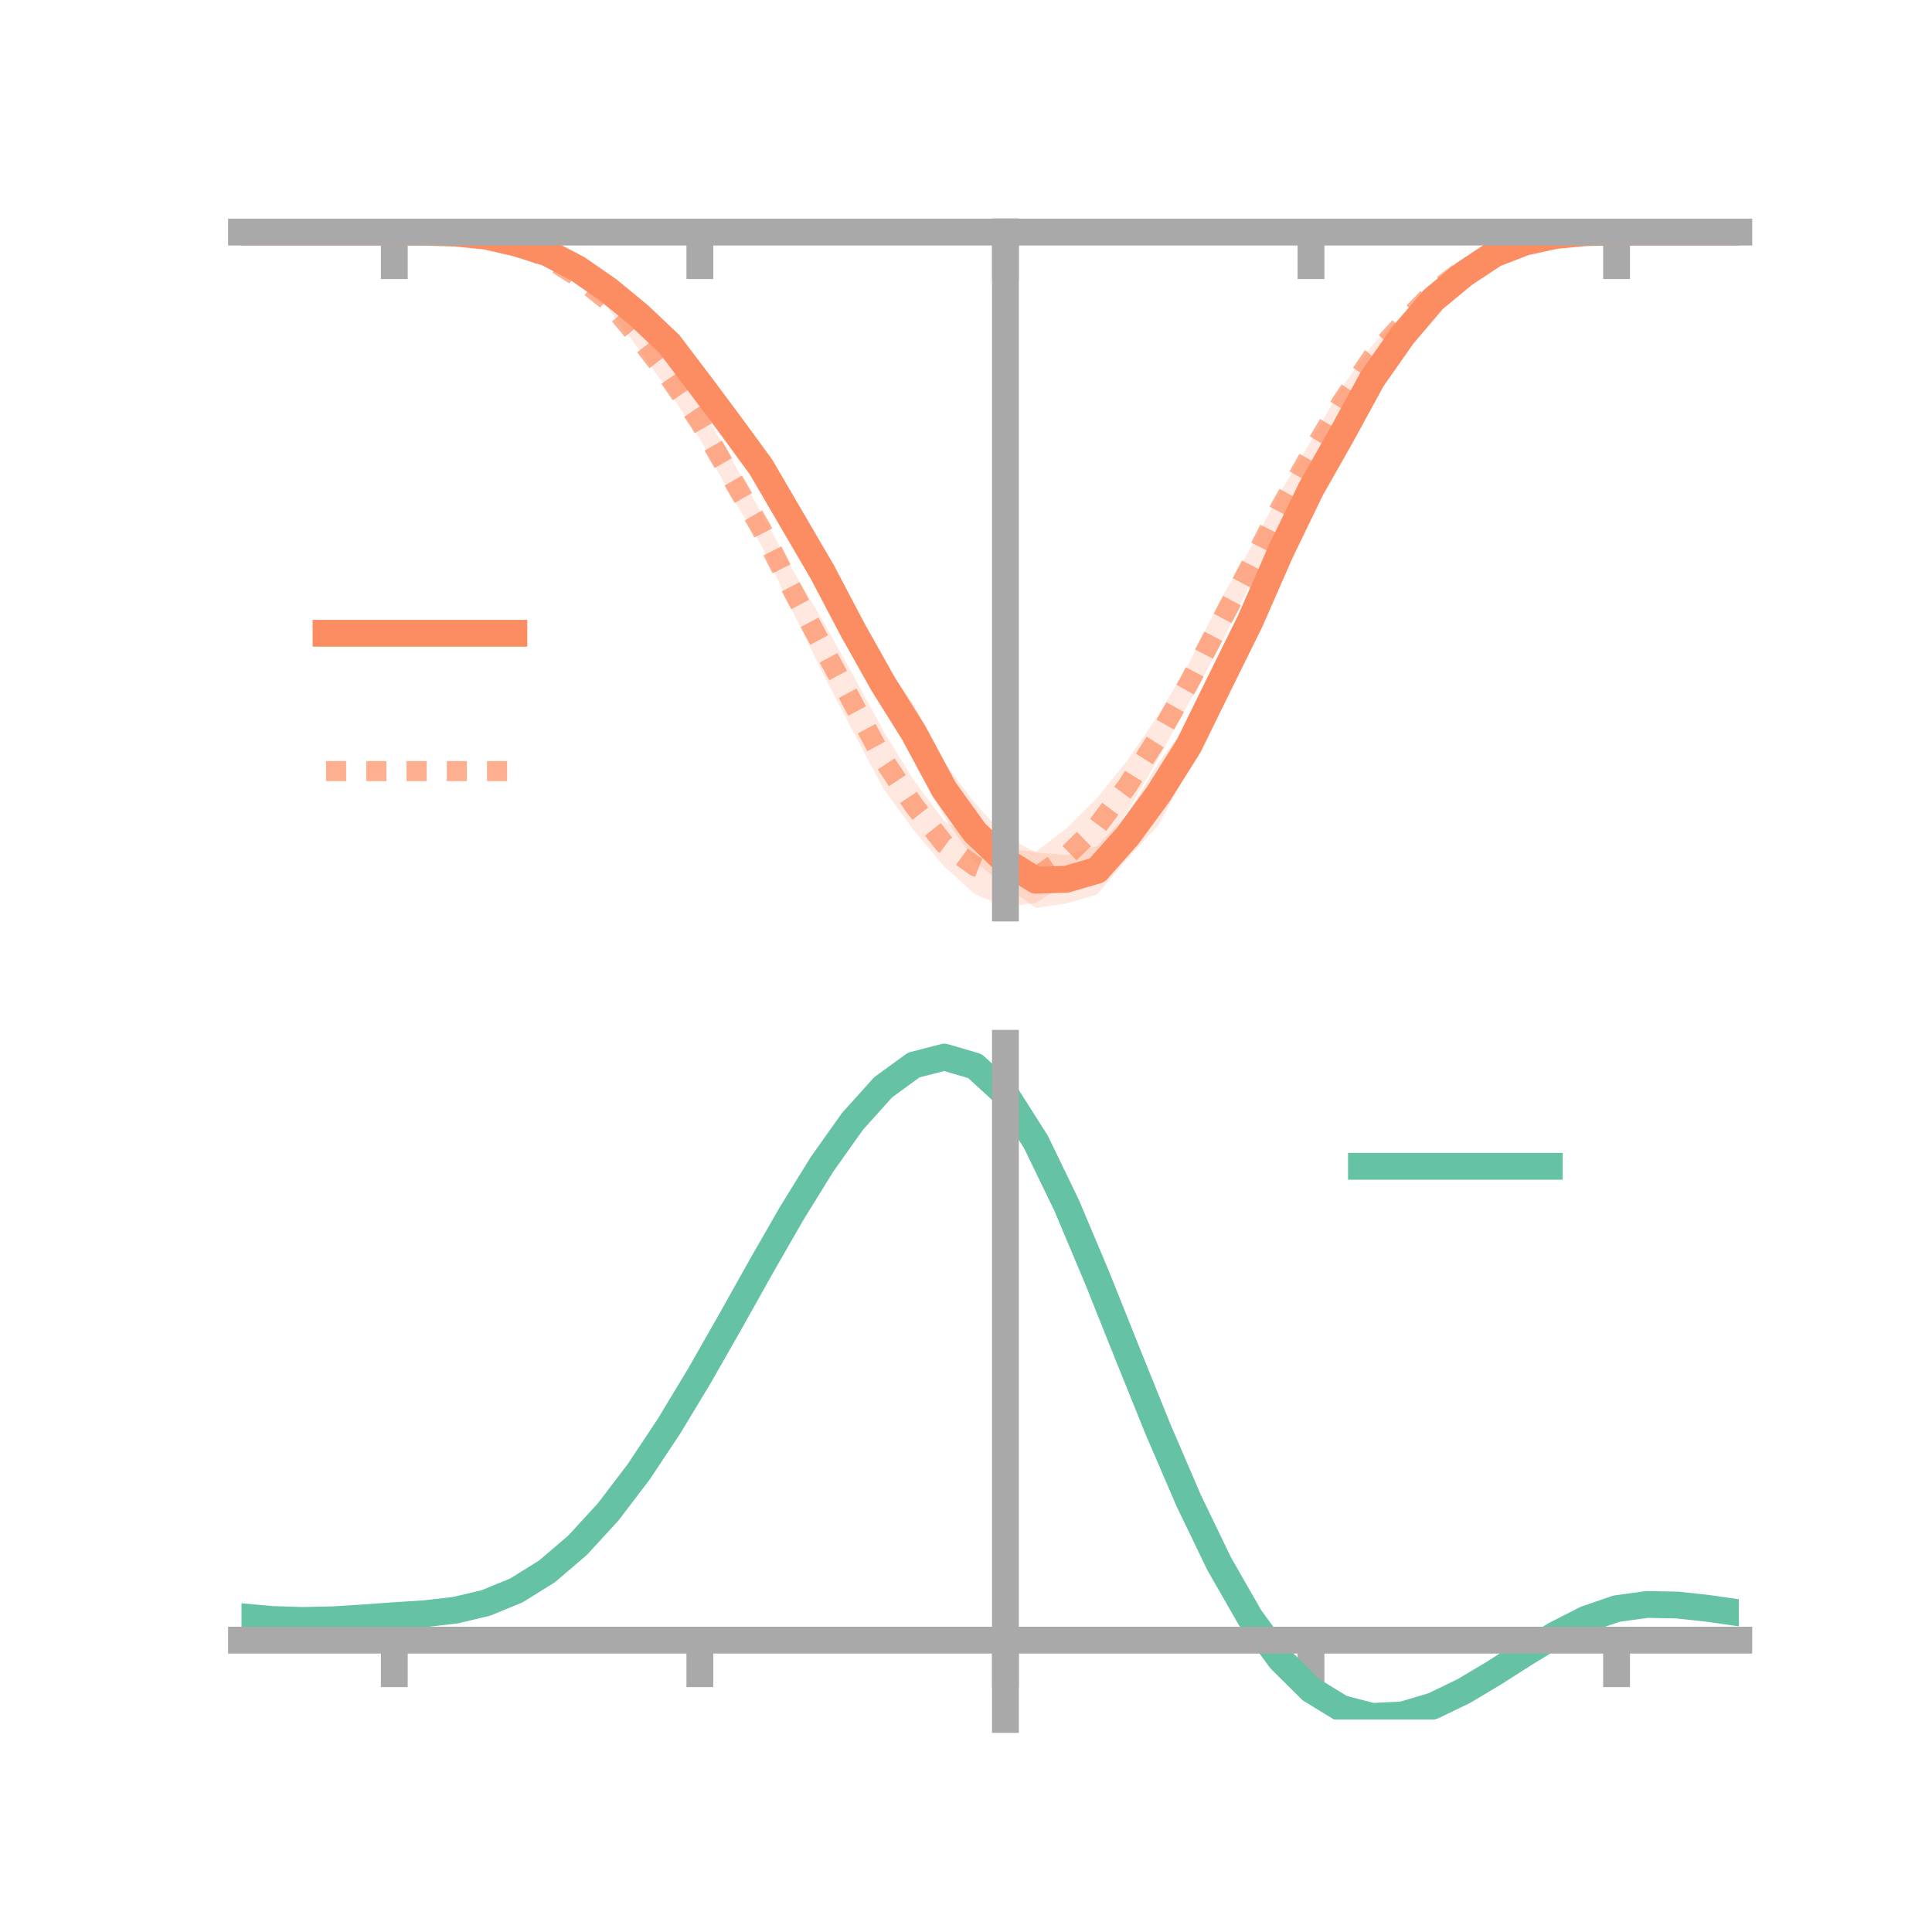 <?xml version="1.0" encoding="utf-8" standalone="no"?>
<!DOCTYPE svg PUBLIC "-//W3C//DTD SVG 1.1//EN"
  "http://www.w3.org/Graphics/SVG/1.1/DTD/svg11.dtd">
<!-- Created with matplotlib (https://matplotlib.org/) -->
<svg height="144pt" version="1.1" viewBox="0 0 144 144" width="144pt" xmlns="http://www.w3.org/2000/svg" xmlns:xlink="http://www.w3.org/1999/xlink">
 <defs>
  <style type="text/css">*{stroke-linecap:butt;stroke-linejoin:round;}</style>
 </defs>
 <g id="figure_1">
  <g id="patch_1">
   <path d="M 0 144 
L 144 144 
L 144 0 
L 0 0 
z
" style="fill:none;"/>
  </g>
  <g id="axes_1">
   <g id="patch_2">
    <path d="M 18 67.68 
L 129.6 67.68 
L 129.6 17.28 
L 18 17.28 
z
" style="fill:none;"/>
   </g>
   <g id="PolyCollection_1">
    <path clip-path="url(#pe091cd8af2)" d="M 18 17.296 
L 18 17.296 
L 20.278 17.296 
L 22.555 17.296 
L 24.833 17.296 
L 27.11 17.296 
L 29.388 17.296 
L 31.665 17.28 
L 33.943 17.302 
L 36.22 17.441 
L 38.498 17.84 
L 40.776 18.45 
L 43.053 19.598 
L 45.331 21.02 
L 47.608 22.803 
L 49.886 24.739 
L 52.163 27.629 
L 54.441 30.321 
L 56.718 33.323 
L 58.996 37.223 
L 61.273 41.073 
L 63.551 45.011 
L 65.829 49.261 
L 68.106 52.54 
L 70.384 56.855 
L 72.661 59.854 
L 74.939 62.336 
L 77.216 63.54 
L 79.494 63.737 
L 81.771 63.059 
L 84.049 60.638 
L 86.327 56.881 
L 88.604 53.834 
L 90.882 49.473 
L 93.159 44.497 
L 95.437 40.102 
L 97.714 35.168 
L 99.992 31.504 
L 102.269 27.407 
L 104.547 24.319 
L 106.824 21.793 
L 109.102 19.915 
L 111.38 18.639 
L 113.657 17.842 
L 115.935 17.45 
L 118.212 17.306 
L 120.49 17.296 
L 122.767 17.296 
L 125.045 17.296 
L 127.322 17.296 
L 129.6 17.296 
L 129.6 17.296 
L 129.6 17.296 
L 127.322 17.296 
L 125.045 17.296 
L 122.767 17.296 
L 120.49 17.298 
L 118.212 17.367 
L 115.935 17.652 
L 113.657 18.252 
L 111.38 19.22 
L 109.102 20.965 
L 106.824 22.86 
L 104.547 25.698 
L 102.269 29.109 
L 99.992 33.355 
L 97.714 37.729 
L 95.437 42.193 
L 93.159 48.185 
L 90.882 52.422 
L 88.604 57.343 
L 86.327 61.523 
L 84.049 63.974 
L 81.771 66.678 
L 79.494 67.329 
L 77.216 67.68 
L 74.939 66.057 
L 72.661 64.213 
L 70.384 60.869 
L 68.106 56.693 
L 65.829 52.716 
L 63.551 48.85 
L 61.273 44.126 
L 58.996 40.185 
L 56.718 36.284 
L 54.441 33.057 
L 52.163 29.643 
L 49.886 26.536 
L 47.608 24.163 
L 45.331 22.197 
L 43.053 20.468 
L 40.776 19.229 
L 38.498 18.406 
L 36.22 17.763 
L 33.943 17.448 
L 31.665 17.33 
L 29.388 17.296 
L 27.11 17.296 
L 24.833 17.296 
L 22.555 17.296 
L 20.278 17.296 
L 18 17.296 
z
" style="fill:#fc8d62;fill-opacity:0.2;"/>
   </g>
   <g id="PolyCollection_2">
    <path clip-path="url(#pe091cd8af2)" d="M 18 17.296 
L 18 17.296 
L 20.278 17.296 
L 22.555 17.296 
L 24.833 17.296 
L 27.11 17.296 
L 29.388 17.296 
L 31.665 17.275 
L 33.943 17.299 
L 36.22 17.508 
L 38.498 17.904 
L 40.776 18.742 
L 43.053 20.109 
L 45.331 21.901 
L 47.608 24.35 
L 49.886 27.063 
L 52.163 30.225 
L 54.441 34.051 
L 56.718 38.194 
L 58.996 42.327 
L 61.273 46.181 
L 63.551 50.256 
L 65.829 54.441 
L 68.106 58.158 
L 70.384 61.199 
L 72.661 62.464 
L 74.939 63.296 
L 77.216 63.474 
L 79.494 61.737 
L 81.771 59.485 
L 84.049 56.645 
L 86.327 53.307 
L 88.604 49.469 
L 90.882 44.837 
L 93.159 40.935 
L 95.437 36.683 
L 97.714 32.841 
L 99.992 28.888 
L 102.269 25.755 
L 104.547 23.422 
L 106.824 21.308 
L 109.102 19.603 
L 111.38 18.431 
L 113.657 17.763 
L 115.935 17.445 
L 118.212 17.297 
L 120.49 17.296 
L 122.767 17.296 
L 125.045 17.296 
L 127.322 17.296 
L 129.6 17.296 
L 129.6 17.296 
L 129.6 17.296 
L 127.322 17.296 
L 125.045 17.296 
L 122.767 17.296 
L 120.49 17.297 
L 118.212 17.384 
L 115.935 17.635 
L 113.657 18.197 
L 111.38 19.103 
L 109.102 20.51 
L 106.824 22.278 
L 104.547 24.842 
L 102.269 27.535 
L 99.992 31.104 
L 97.714 34.818 
L 95.437 38.976 
L 93.159 43.595 
L 90.882 48.272 
L 88.604 52.385 
L 86.327 56.57 
L 84.049 60.457 
L 81.771 63.689 
L 79.494 65.86 
L 77.216 67.289 
L 74.939 67.612 
L 72.661 66.641 
L 70.384 64.592 
L 68.106 61.89 
L 65.829 58.751 
L 63.551 54.478 
L 61.273 50.069 
L 58.996 45.393 
L 56.718 40.588 
L 54.441 36.839 
L 52.163 32.705 
L 49.886 29.223 
L 47.608 26.018 
L 45.331 22.999 
L 43.053 21.15 
L 40.776 19.639 
L 38.498 18.597 
L 36.22 17.843 
L 33.943 17.474 
L 31.665 17.34 
L 29.388 17.296 
L 27.11 17.296 
L 24.833 17.296 
L 22.555 17.296 
L 20.278 17.296 
L 18 17.296 
z
" style="fill:#fc8d62;fill-opacity:0.2;"/>
   </g>
   <g id="matplotlib.axis_1">
    <g id="xtick_1">
     <g id="line2d_1">
      <defs>
       <path d="M 0 0 
L 0 3.5 
" id="mf3ab78fec3" style="stroke:#a9a9a9;stroke-width:2;"/>
      </defs>
      <g>
       <use style="fill:#a9a9a9;stroke:#a9a9a9;stroke-width:2;" x="29.388" xlink:href="#mf3ab78fec3" y="17.296"/>
      </g>
     </g>
    </g>
    <g id="xtick_2">
     <g id="line2d_2">
      <g>
       <use style="fill:#a9a9a9;stroke:#a9a9a9;stroke-width:2;" x="52.163" xlink:href="#mf3ab78fec3" y="17.296"/>
      </g>
     </g>
    </g>
    <g id="xtick_3">
     <g id="line2d_3">
      <g>
       <use style="fill:#a9a9a9;stroke:#a9a9a9;stroke-width:2;" x="74.939" xlink:href="#mf3ab78fec3" y="17.296"/>
      </g>
     </g>
    </g>
    <g id="xtick_4">
     <g id="line2d_4">
      <g>
       <use style="fill:#a9a9a9;stroke:#a9a9a9;stroke-width:2;" x="97.714" xlink:href="#mf3ab78fec3" y="17.296"/>
      </g>
     </g>
    </g>
    <g id="xtick_5">
     <g id="line2d_5">
      <g>
       <use style="fill:#a9a9a9;stroke:#a9a9a9;stroke-width:2;" x="120.49" xlink:href="#mf3ab78fec3" y="17.296"/>
      </g>
     </g>
    </g>
   </g>
   <g id="matplotlib.axis_2"/>
   <g id="line2d_6">
    <path clip-path="url(#pe091cd8af2)" d="M 18 17.296 
L 20.278 17.296 
L 22.555 17.296 
L 24.833 17.296 
L 27.11 17.296 
L 29.388 17.296 
L 31.665 17.305 
L 33.943 17.375 
L 36.22 17.602 
L 38.498 18.123 
L 40.776 18.84 
L 43.053 20.033 
L 45.331 21.609 
L 47.608 23.483 
L 49.886 25.638 
L 52.163 28.636 
L 54.441 31.689 
L 56.718 34.804 
L 58.996 38.704 
L 61.273 42.6 
L 63.551 46.931 
L 65.829 50.989 
L 68.106 54.616 
L 70.384 58.862 
L 72.661 62.033 
L 74.939 64.197 
L 77.216 65.61 
L 79.494 65.533 
L 81.771 64.868 
L 84.049 62.306 
L 86.327 59.202 
L 88.604 55.588 
L 90.882 50.947 
L 93.159 46.341 
L 95.437 41.147 
L 97.714 36.448 
L 99.992 32.429 
L 102.269 28.258 
L 104.547 25.008 
L 106.824 22.327 
L 109.102 20.44 
L 111.38 18.93 
L 113.657 18.047 
L 115.935 17.551 
L 118.212 17.337 
L 120.49 17.297 
L 122.767 17.296 
L 125.045 17.296 
L 127.322 17.296 
L 129.6 17.296 
" style="fill:none;stroke:#fc8d62;stroke-linecap:square;stroke-width:2;"/>
   </g>
   <g id="line2d_7">
    <path clip-path="url(#pe091cd8af2)" d="M 18 17.296 
L 20.278 17.296 
L 22.555 17.296 
L 24.833 17.296 
L 27.11 17.296 
L 29.388 17.296 
L 31.665 17.307 
L 33.943 17.386 
L 36.22 17.675 
L 38.498 18.251 
L 40.776 19.191 
L 43.053 20.63 
L 45.331 22.45 
L 47.608 25.184 
L 49.886 28.143 
L 52.163 31.465 
L 54.441 35.445 
L 56.718 39.391 
L 58.996 43.86 
L 61.273 48.125 
L 63.551 52.367 
L 65.829 56.596 
L 68.106 60.024 
L 70.384 62.895 
L 72.661 64.552 
L 74.939 65.454 
L 77.216 65.382 
L 79.494 63.799 
L 81.771 61.587 
L 84.049 58.551 
L 86.327 54.939 
L 88.604 50.927 
L 90.882 46.555 
L 93.159 42.265 
L 95.437 37.829 
L 97.714 33.83 
L 99.992 29.996 
L 102.269 26.645 
L 104.547 24.132 
L 106.824 21.793 
L 109.102 20.057 
L 111.38 18.767 
L 113.657 17.98 
L 115.935 17.54 
L 118.212 17.34 
L 120.49 17.297 
L 122.767 17.296 
L 125.045 17.296 
L 127.322 17.296 
L 129.6 17.296 
" style="fill:none;stroke:#fc8d62;stroke-dasharray:1.5,1.5;stroke-dashoffset:0;stroke-opacity:0.7;stroke-width:1.5;"/>
   </g>
   <g id="patch_3">
    <path d="M 74.939 67.68 
L 74.939 17.28 
" style="fill:none;stroke:#a9a9a9;stroke-linecap:square;stroke-linejoin:miter;stroke-width:2;"/>
   </g>
   <g id="patch_4">
    <path d="M 129.6 67.68 
L 129.6 17.28 
" style="fill:none;"/>
   </g>
   <g id="patch_5">
    <path d="M 18 17.296 
L 129.6 17.296 
" style="fill:none;stroke:#a9a9a9;stroke-linecap:square;stroke-linejoin:miter;stroke-width:2;"/>
   </g>
   <g id="patch_6">
    <path d="M 18 17.28 
L 129.6 17.28 
" style="fill:none;"/>
   </g>
   <g id="legend_1">
    <g id="line2d_8">
     <path d="M 24.3 47.2 
L 38.3 47.2 
" style="fill:none;stroke:#fc8d62;stroke-linecap:square;stroke-width:2;"/>
    </g>
    <g id="line2d_9"/>
    <g id="text_1">
     <!--   -->
     <g transform="translate(43.9 49.65)scale(0.07 -0.07)">
      <defs>
       <path id="DejaVuSans-32"/>
      </defs>
      <use xlink:href="#DejaVuSans-32"/>
     </g>
    </g>
    <g id="line2d_10">
     <path d="M 24.3 57.474 
L 38.3 57.474 
" style="fill:none;stroke:#fc8d62;stroke-dasharray:1.5,1.5;stroke-dashoffset:0;stroke-opacity:0.7;stroke-width:1.5;"/>
    </g>
    <g id="line2d_11"/>
    <g id="text_2">
     <!--   -->
     <g transform="translate(43.9 59.924)scale(0.07 -0.07)">
      <use xlink:href="#DejaVuSans-32"/>
     </g>
    </g>
   </g>
  </g>
  <g id="axes_2">
   <g id="patch_7">
    <path d="M 18 128.16 
L 129.6 128.16 
L 129.6 77.76 
L 18 77.76 
z
" style="fill:none;"/>
   </g>
   <g id="PolyCollection_3">
    <path clip-path="url(#pe0641ba070)" d="M 18 120.546 
L 18 120.462 
L 20.278 120.674 
L 22.555 120.75 
L 24.833 120.692 
L 27.11 120.542 
L 29.388 120.37 
L 31.665 120.22 
L 33.943 119.951 
L 36.22 119.404 
L 38.498 118.454 
L 40.776 117.008 
L 43.053 115.017 
L 45.331 112.472 
L 47.608 109.406 
L 49.886 105.885 
L 52.163 102.011 
L 54.441 97.912 
L 56.718 93.743 
L 58.996 89.678 
L 61.273 85.908 
L 63.551 82.63 
L 65.829 80.046 
L 68.106 78.358 
L 70.384 77.76 
L 72.661 78.438 
L 74.939 80.557 
L 77.216 84.196 
L 79.494 88.979 
L 81.771 94.47 
L 84.049 100.264 
L 86.327 106.004 
L 88.604 111.39 
L 90.882 116.188 
L 93.159 120.229 
L 95.437 123.41 
L 97.714 125.693 
L 99.992 127.099 
L 102.269 127.698 
L 104.547 127.599 
L 106.824 126.935 
L 109.102 125.857 
L 111.38 124.524 
L 113.657 123.097 
L 115.935 121.736 
L 118.212 120.592 
L 120.49 119.815 
L 122.767 119.505 
L 125.045 119.555 
L 127.322 119.814 
L 129.6 120.152 
L 129.6 120.262 
L 129.6 120.262 
L 127.322 119.95 
L 125.045 119.709 
L 122.767 119.668 
L 120.49 119.982 
L 118.212 120.77 
L 115.935 121.946 
L 113.657 123.359 
L 111.38 124.843 
L 109.102 126.231 
L 106.824 127.352 
L 104.547 128.045 
L 102.269 128.16 
L 99.992 127.573 
L 97.714 126.191 
L 95.437 123.959 
L 93.159 120.87 
L 90.882 116.962 
L 88.604 112.33 
L 86.327 107.131 
L 84.049 101.587 
L 81.771 95.986 
L 79.494 90.672 
L 77.216 86.043 
L 74.939 82.521 
L 72.661 80.476 
L 70.384 79.826 
L 68.106 80.405 
L 65.829 82.028 
L 63.551 84.504 
L 61.273 87.64 
L 58.996 91.238 
L 56.718 95.111 
L 54.441 99.076 
L 52.163 102.97 
L 49.886 106.648 
L 47.608 109.989 
L 45.331 112.9 
L 43.053 115.322 
L 40.776 117.226 
L 38.498 118.619 
L 36.22 119.544 
L 33.943 120.077 
L 31.665 120.336 
L 29.388 120.476 
L 27.11 120.632 
L 24.833 120.763 
L 22.555 120.809 
L 20.278 120.737 
L 18 120.546 
z
" style="fill:#66c2a5;fill-opacity:0.2;"/>
   </g>
   <g id="matplotlib.axis_3">
    <g id="xtick_6">
     <g id="line2d_12">
      <g>
       <use style="fill:#a9a9a9;stroke:#a9a9a9;stroke-width:2;" x="29.388" xlink:href="#mf3ab78fec3" y="122.249"/>
      </g>
     </g>
    </g>
    <g id="xtick_7">
     <g id="line2d_13">
      <g>
       <use style="fill:#a9a9a9;stroke:#a9a9a9;stroke-width:2;" x="52.163" xlink:href="#mf3ab78fec3" y="122.249"/>
      </g>
     </g>
    </g>
    <g id="xtick_8">
     <g id="line2d_14">
      <g>
       <use style="fill:#a9a9a9;stroke:#a9a9a9;stroke-width:2;" x="74.939" xlink:href="#mf3ab78fec3" y="122.249"/>
      </g>
     </g>
    </g>
    <g id="xtick_9">
     <g id="line2d_15">
      <g>
       <use style="fill:#a9a9a9;stroke:#a9a9a9;stroke-width:2;" x="97.714" xlink:href="#mf3ab78fec3" y="122.249"/>
      </g>
     </g>
    </g>
    <g id="xtick_10">
     <g id="line2d_16">
      <g>
       <use style="fill:#a9a9a9;stroke:#a9a9a9;stroke-width:2;" x="120.49" xlink:href="#mf3ab78fec3" y="122.249"/>
      </g>
     </g>
    </g>
   </g>
   <g id="matplotlib.axis_4"/>
   <g id="line2d_17">
    <path clip-path="url(#pe0641ba070)" d="M 18 120.504 
L 20.278 120.706 
L 22.555 120.779 
L 24.833 120.728 
L 27.11 120.587 
L 29.388 120.423 
L 31.665 120.278 
L 33.943 120.014 
L 36.22 119.474 
L 38.498 118.537 
L 40.776 117.117 
L 43.053 115.169 
L 45.331 112.686 
L 47.608 109.697 
L 49.886 106.266 
L 52.163 102.49 
L 54.441 98.494 
L 56.718 94.427 
L 58.996 90.458 
L 61.273 86.774 
L 63.551 83.567 
L 65.829 81.037 
L 68.106 79.381 
L 70.384 78.793 
L 72.661 79.457 
L 74.939 81.539 
L 77.216 85.12 
L 79.494 89.826 
L 81.771 95.228 
L 84.049 100.926 
L 86.327 106.567 
L 88.604 111.86 
L 90.882 116.575 
L 93.159 120.55 
L 95.437 123.685 
L 97.714 125.942 
L 99.992 127.336 
L 102.269 127.929 
L 104.547 127.822 
L 106.824 127.144 
L 109.102 126.044 
L 111.38 124.684 
L 113.657 123.228 
L 115.935 121.841 
L 118.212 120.681 
L 120.49 119.899 
L 122.767 119.587 
L 125.045 119.632 
L 127.322 119.882 
L 129.6 120.207 
" style="fill:none;stroke:#66c2a5;stroke-linecap:square;stroke-width:2;"/>
   </g>
   <g id="patch_8">
    <path d="M 74.939 128.16 
L 74.939 77.76 
" style="fill:none;stroke:#a9a9a9;stroke-linecap:square;stroke-linejoin:miter;stroke-width:2;"/>
   </g>
   <g id="patch_9">
    <path d="M 129.6 128.16 
L 129.6 77.76 
" style="fill:none;"/>
   </g>
   <g id="patch_10">
    <path d="M 18 122.249 
L 129.6 122.249 
" style="fill:none;stroke:#a9a9a9;stroke-linecap:square;stroke-linejoin:miter;stroke-width:2;"/>
   </g>
   <g id="patch_11">
    <path d="M 18 77.76 
L 129.6 77.76 
" style="fill:none;"/>
   </g>
   <g id="legend_2">
    <g id="line2d_18">
     <path d="M 101.475 86.929 
L 115.475 86.929 
" style="fill:none;stroke:#66c2a5;stroke-linecap:square;stroke-width:2;"/>
    </g>
    <g id="line2d_19"/>
    <g id="text_3">
     <!--   -->
     <g transform="translate(121.075 89.379)scale(0.07 -0.07)">
      <use xlink:href="#DejaVuSans-32"/>
     </g>
    </g>
   </g>
  </g>
 </g>
 <defs>
  <clipPath id="pe091cd8af2">
   <rect height="50.4" width="111.6" x="18" y="17.28"/>
  </clipPath>
  <clipPath id="pe0641ba070">
   <rect height="50.4" width="111.6" x="18" y="77.76"/>
  </clipPath>
 </defs>
</svg>
